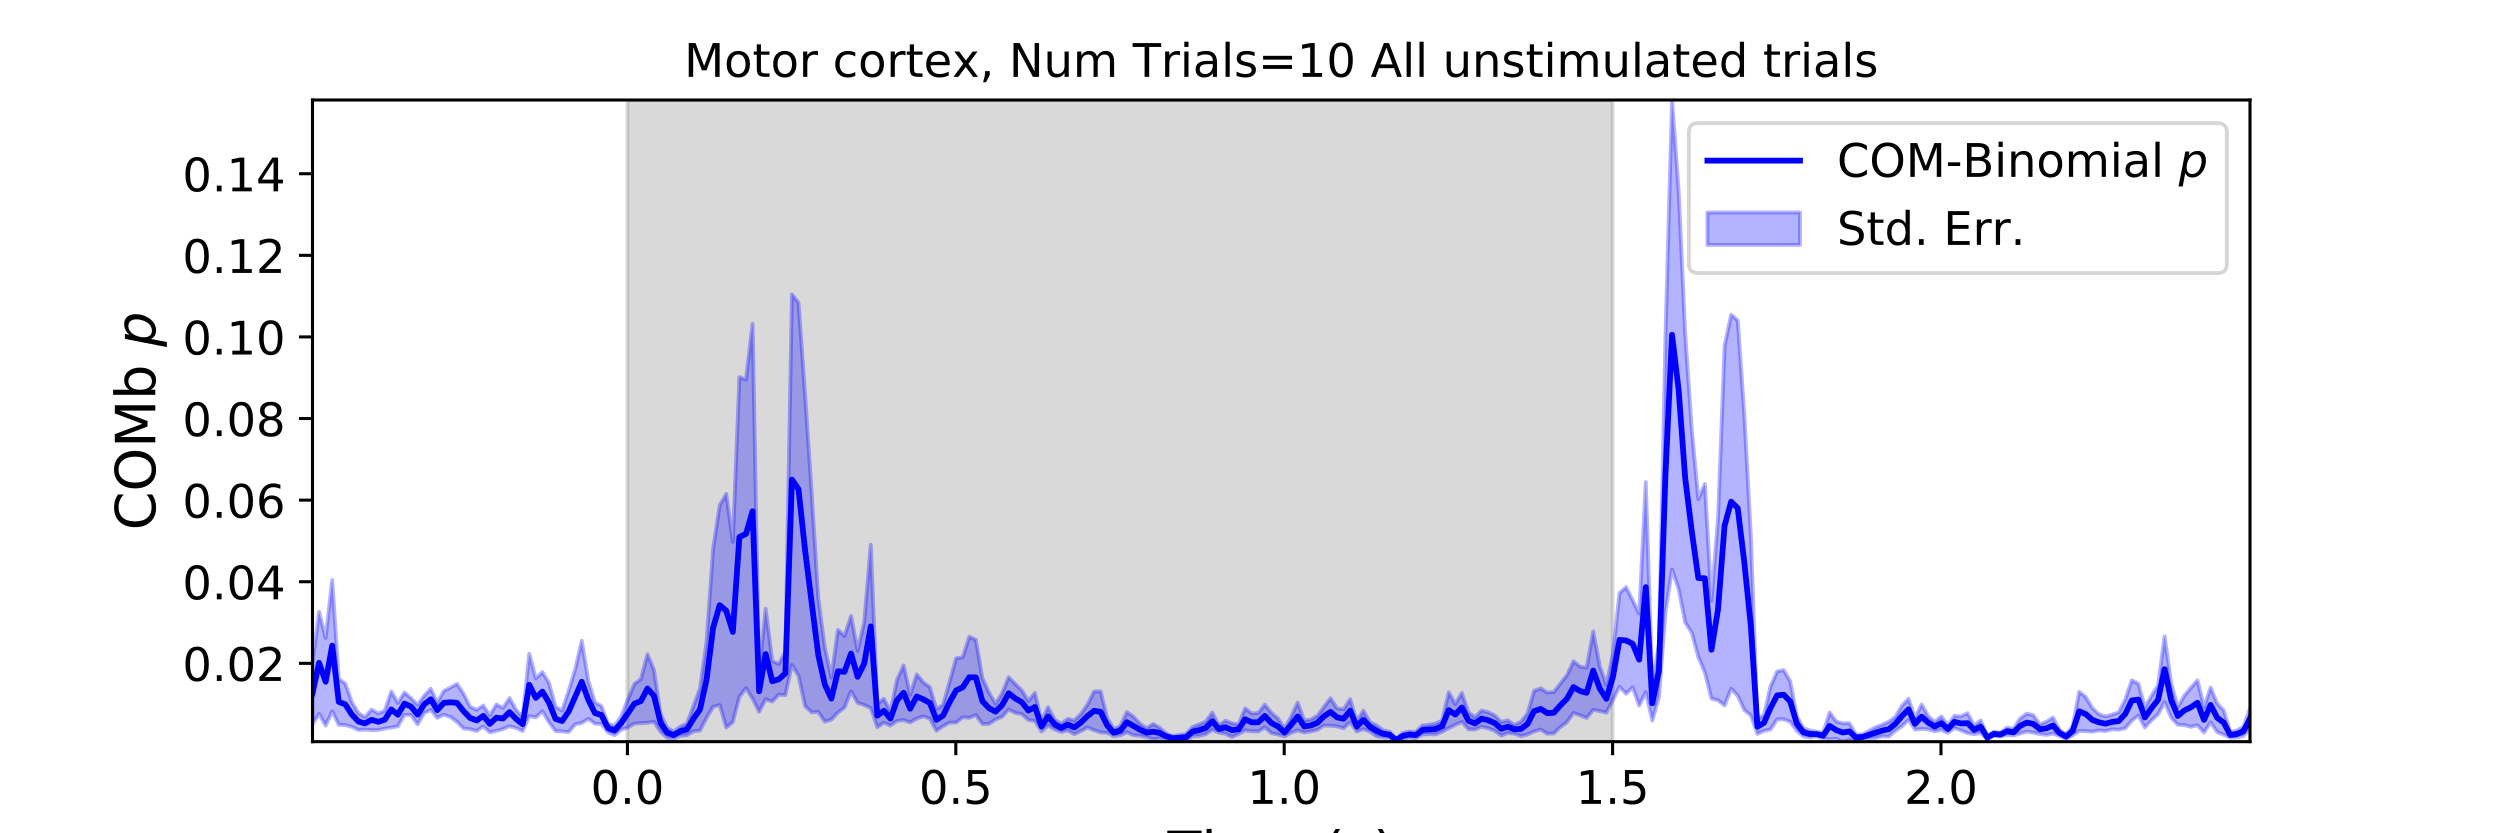 <?xml version="1.0" encoding="utf-8" standalone="no"?>
<!DOCTYPE svg PUBLIC "-//W3C//DTD SVG 1.1//EN"
  "http://www.w3.org/Graphics/SVG/1.1/DTD/svg11.dtd">
<!-- Created with matplotlib (https://matplotlib.org/) -->
<svg height="216pt" version="1.1" viewBox="0 0 648 216" width="648pt" xmlns="http://www.w3.org/2000/svg" xmlns:xlink="http://www.w3.org/1999/xlink">
 <defs>
  <style type="text/css">
*{stroke-linecap:butt;stroke-linejoin:round;}
  </style>
 </defs>
 <g id="figure_1">
  <g id="patch_1">
   <path d="M 0 216 
L 648 216 
L 648 0 
L 0 0 
z
" style="fill:#ffffff;"/>
  </g>
  <g id="axes_1">
   <g id="patch_2">
    <path d="M 81 192.24 
L 583.2 192.24 
L 583.2 25.92 
L 81 25.92 
z
" style="fill:#ffffff;"/>
   </g>
   <g id="PolyCollection_1">
    <defs>
     <path d="M 162.629 -23.76 
L 162.629 -190.08 
L 417.985 -190.08 
L 417.985 -23.76 
L 417.985 -23.76 
L 162.629 -23.76 
z
" id="m5eeea41671" style="stroke:#808080;stroke-opacity:0.3;"/>
    </defs>
    <g clip-path="url(#p3c44955748)">
     <use style="fill:#808080;fill-opacity:0.3;stroke:#808080;stroke-opacity:0.3;" x="0" xlink:href="#m5eeea41671" y="216"/>
    </g>
   </g>
   <g id="PolyCollection_2">
    <defs>
     <path d="M 81 -44.313 
L 81 -28.237 
L 82.702 -30.974 
L 84.405 -27.936 
L 86.107 -31.621 
L 87.809 -28.134 
L 89.512 -28.054 
L 91.214 -27.587 
L 92.917 -26.787 
L 94.619 -26.896 
L 96.321 -26.75 
L 98.024 -26.797 
L 99.726 -27.144 
L 101.428 -27.434 
L 103.131 -27.717 
L 104.833 -30.719 
L 106.536 -30.685 
L 108.238 -28.256 
L 109.94 -31.17 
L 111.643 -31.986 
L 113.345 -29.943 
L 115.047 -30.753 
L 116.75 -30.145 
L 118.452 -28.908 
L 120.155 -27.172 
L 121.857 -27.013 
L 123.559 -26.502 
L 125.262 -27.755 
L 126.964 -26.162 
L 128.666 -26.577 
L 130.369 -27.025 
L 132.071 -27.766 
L 133.774 -27.302 
L 135.476 -26.518 
L 137.178 -30.387 
L 138.881 -30.036 
L 140.583 -31.639 
L 142.285 -28.816 
L 143.988 -26.513 
L 145.69 -26.415 
L 147.393 -26.251 
L 149.095 -28.24 
L 150.797 -28.629 
L 152.5 -29.678 
L 154.202 -28.418 
L 155.904 -28.338 
L 157.607 -26.134 
L 159.309 -25.43 
L 161.012 -26.855 
L 162.714 -27.416 
L 164.416 -28.438 
L 166.119 -28.577 
L 167.821 -28.658 
L 169.523 -28.93 
L 171.226 -26.359 
L 172.928 -24.772 
L 174.631 -24.595 
L 176.333 -25.305 
L 178.035 -25.414 
L 179.738 -26.422 
L 181.44 -26.654 
L 183.142 -29.916 
L 184.845 -32.811 
L 186.547 -33.255 
L 188.249 -27.425 
L 189.952 -28.862 
L 191.654 -35.365 
L 193.357 -37.616 
L 195.059 -34.899 
L 196.761 -31.52 
L 198.464 -34.746 
L 200.166 -34.148 
L 201.868 -35.974 
L 203.571 -35.839 
L 205.273 -43.647 
L 206.976 -40.834 
L 208.678 -32.983 
L 210.38 -31.363 
L 212.083 -31.465 
L 213.785 -28.955 
L 215.487 -29.475 
L 217.19 -31.294 
L 218.892 -32.605 
L 220.595 -36.82 
L 222.297 -33.809 
L 223.999 -33.269 
L 225.702 -32.455 
L 227.404 -27.499 
L 229.106 -28.67 
L 230.809 -27.927 
L 232.511 -29.16 
L 234.214 -29.351 
L 235.916 -28.751 
L 237.618 -29.734 
L 239.321 -30.326 
L 241.023 -29.715 
L 242.725 -26.591 
L 244.428 -27.766 
L 246.13 -28.708 
L 247.833 -28.696 
L 249.535 -30.082 
L 251.237 -29.953 
L 252.94 -30.665 
L 254.642 -28.327 
L 256.344 -28.369 
L 258.047 -29.509 
L 259.749 -30.191 
L 261.452 -32.11 
L 263.154 -31.237 
L 264.856 -30.897 
L 266.559 -29.387 
L 268.261 -29.117 
L 269.963 -26.377 
L 271.666 -27.91 
L 273.368 -26.94 
L 275.071 -26.262 
L 276.773 -26.676 
L 278.475 -25.687 
L 280.178 -26.53 
L 281.88 -27.442 
L 283.582 -26.742 
L 285.285 -26.171 
L 286.987 -26.065 
L 288.689 -25.137 
L 290.392 -25.395 
L 292.094 -26.184 
L 293.797 -25.438 
L 295.499 -25.285 
L 297.201 -24.962 
L 298.904 -24.37 
L 300.606 -24.656 
L 302.308 -24.422 
L 304.011 -24.099 
L 305.713 -24.149 
L 307.416 -24.093 
L 309.118 -25.181 
L 310.82 -25.245 
L 312.523 -25.696 
L 314.225 -26.848 
L 315.927 -26.103 
L 317.63 -25.816 
L 319.332 -24.962 
L 321.035 -25.76 
L 322.737 -26.711 
L 324.439 -26.445 
L 326.142 -26.398 
L 327.844 -27.487 
L 329.546 -25.963 
L 331.249 -25.609 
L 332.951 -25.12 
L 334.654 -26.063 
L 336.356 -26.69 
L 338.058 -26.144 
L 339.761 -26.44 
L 341.463 -26.829 
L 343.165 -27.944 
L 344.868 -27.901 
L 346.57 -27.717 
L 348.273 -27.246 
L 349.975 -28.794 
L 351.677 -26.377 
L 353.38 -27.031 
L 355.082 -26.378 
L 356.784 -25.162 
L 358.487 -24.878 
L 360.189 -24.769 
L 361.892 -23.833 
L 363.594 -24.462 
L 365.296 -24.874 
L 366.999 -24.668 
L 368.701 -25.605 
L 370.403 -25.716 
L 372.106 -25.639 
L 373.808 -26.338 
L 375.511 -27.29 
L 377.213 -28.106 
L 378.915 -28.879 
L 380.618 -26.995 
L 382.32 -26.912 
L 384.022 -27.644 
L 385.725 -27.226 
L 387.427 -26.592 
L 389.129 -25.341 
L 390.832 -25.997 
L 392.534 -25.824 
L 394.237 -25.207 
L 395.939 -25.62 
L 397.641 -26.409 
L 399.344 -26.917 
L 401.046 -25.813 
L 402.748 -25.89 
L 404.451 -27.549 
L 406.153 -28.807 
L 407.856 -31.22 
L 409.558 -30.594 
L 411.26 -29.897 
L 412.963 -32.009 
L 414.665 -31.68 
L 416.367 -31.288 
L 418.07 -34.524 
L 419.772 -38.008 
L 421.475 -36.174 
L 423.177 -37.851 
L 424.879 -33.094 
L 426.582 -36.582 
L 428.284 -29.226 
L 429.986 -35.253 
L 431.689 -57.35 
L 433.391 -68.376 
L 435.094 -63.327 
L 436.796 -54.684 
L 438.498 -51.981 
L 440.201 -45.716 
L 441.903 -41.658 
L 443.605 -34.907 
L 445.308 -34.481 
L 447.01 -33.14 
L 448.713 -37.484 
L 450.415 -35.671 
L 452.117 -31.991 
L 453.82 -30.548 
L 455.522 -25.77 
L 457.224 -26.563 
L 458.927 -26.921 
L 460.629 -29.549 
L 462.332 -29.555 
L 464.034 -28.916 
L 465.736 -26.559 
L 467.439 -25.108 
L 469.141 -24.809 
L 470.843 -25.066 
L 472.546 -24.564 
L 474.248 -24.363 
L 475.951 -24.523 
L 477.653 -23.76 
L 479.355 -24.284 
L 481.058 -24.058 
L 482.76 -24.345 
L 484.462 -24.544 
L 486.165 -24.704 
L 487.867 -25.128 
L 489.569 -25.088 
L 491.272 -26.541 
L 492.974 -27.753 
L 494.677 -29.386 
L 496.379 -26.887 
L 498.081 -27.064 
L 499.784 -26.964 
L 501.486 -26.446 
L 503.188 -26.796 
L 504.891 -26.037 
L 506.593 -27.304 
L 508.296 -26.682 
L 509.998 -25.962 
L 511.7 -25.722 
L 513.403 -25.989 
L 515.105 -24.439 
L 516.807 -25.229 
L 518.51 -25.144 
L 520.212 -25.479 
L 521.915 -25.342 
L 523.617 -25.871 
L 525.319 -26.368 
L 527.022 -26.108 
L 528.724 -25.745 
L 530.426 -25.507 
L 532.129 -25.857 
L 533.831 -25.22 
L 535.534 -24.496 
L 537.236 -25.375 
L 538.938 -26.54 
L 540.641 -26.472 
L 542.343 -26.346 
L 544.045 -26.696 
L 545.748 -26.519 
L 547.45 -26.976 
L 549.153 -26.859 
L 550.855 -27.224 
L 552.557 -29.195 
L 554.26 -30.546 
L 555.962 -27.424 
L 557.664 -29.318 
L 559.367 -30.832 
L 561.069 -34.03 
L 562.772 -30.017 
L 564.474 -28.135 
L 566.176 -28.05 
L 567.879 -27.6 
L 569.581 -28.011 
L 571.283 -26.13 
L 572.986 -28.772 
L 574.688 -26.248 
L 576.391 -25.562 
L 578.093 -24.757 
L 579.795 -24.832 
L 581.498 -25.271 
L 583.2 -27.085 
L 583.2 -32.34 
L 583.2 -32.34 
L 581.498 -27.631 
L 579.795 -26.669 
L 578.093 -26.23 
L 576.391 -31.864 
L 574.688 -33.669 
L 572.986 -37.795 
L 571.283 -32.664 
L 569.581 -39.673 
L 567.879 -37.751 
L 566.176 -35.674 
L 564.474 -32.72 
L 562.772 -38.935 
L 561.069 -51.059 
L 559.367 -38.387 
L 557.664 -35.634 
L 555.962 -32.644 
L 554.26 -38.796 
L 552.557 -39.684 
L 550.855 -34.634 
L 549.153 -31.338 
L 547.45 -30.775 
L 545.748 -30.305 
L 544.045 -30.855 
L 542.343 -32.46 
L 540.641 -35.336 
L 538.938 -36.695 
L 537.236 -27.732 
L 535.534 -25.663 
L 533.831 -26.791 
L 532.129 -30.036 
L 530.426 -28.921 
L 528.724 -28.242 
L 527.022 -30.625 
L 525.319 -31.035 
L 523.617 -29.792 
L 521.915 -27.06 
L 520.212 -27.432 
L 518.51 -26.052 
L 516.807 -26.34 
L 515.105 -25.199 
L 513.403 -29.265 
L 511.7 -27.938 
L 509.998 -31.149 
L 508.296 -30.305 
L 506.593 -30.471 
L 504.891 -28.084 
L 503.188 -30.309 
L 501.486 -28.908 
L 499.784 -30.432 
L 498.081 -33.413 
L 496.379 -29.855 
L 494.677 -34.878 
L 492.974 -33.038 
L 491.272 -30.218 
L 489.569 -28.917 
L 487.867 -28.116 
L 486.165 -27.504 
L 484.462 -26.574 
L 482.76 -25.613 
L 481.058 -25.638 
L 479.355 -28.544 
L 477.653 -28.498 
L 475.951 -28.985 
L 474.248 -31.318 
L 472.546 -26.033 
L 470.843 -26.379 
L 469.141 -26.669 
L 467.439 -27.245 
L 465.736 -30.335 
L 464.034 -39.416 
L 462.332 -42.315 
L 460.629 -41.943 
L 458.927 -38.104 
L 457.224 -30.75 
L 455.522 -29.495 
L 453.82 -77.03 
L 452.117 -108.663 
L 450.415 -132.935 
L 448.713 -134.441 
L 447.01 -126.326 
L 445.308 -81.569 
L 443.605 -60.256 
L 441.903 -90.547 
L 440.201 -86.637 
L 438.498 -104.778 
L 436.796 -129.477 
L 435.094 -166.729 
L 433.391 -190.08 
L 431.689 -128.756 
L 429.986 -48.937 
L 428.284 -38.179 
L 426.582 -91.05 
L 424.879 -56.957 
L 423.177 -60.414 
L 421.475 -63.816 
L 419.772 -62.265 
L 418.07 -46.547 
L 416.367 -38.431 
L 414.665 -43.341 
L 412.963 -52.347 
L 411.26 -42.959 
L 409.558 -43.174 
L 407.856 -44.6 
L 406.153 -40.987 
L 404.451 -38.814 
L 402.748 -36.621 
L 401.046 -36.498 
L 399.344 -37.572 
L 397.641 -36.942 
L 395.939 -31.082 
L 394.237 -28.933 
L 392.534 -28.095 
L 390.832 -29.284 
L 389.129 -28.884 
L 387.427 -30.583 
L 385.725 -31.4 
L 384.022 -31.812 
L 382.32 -30.089 
L 380.618 -31.384 
L 378.915 -36.345 
L 377.213 -33.506 
L 375.511 -36.547 
L 373.808 -29.243 
L 372.106 -28.463 
L 370.403 -28.154 
L 368.701 -27.973 
L 366.999 -26.286 
L 365.296 -26.387 
L 363.594 -26.037 
L 361.892 -24.527 
L 360.189 -26.342 
L 358.487 -26.744 
L 356.784 -27.961 
L 355.082 -28.85 
L 353.38 -31.781 
L 351.677 -29.031 
L 349.975 -34.795 
L 348.273 -32.166 
L 346.57 -32.4 
L 344.868 -35.027 
L 343.165 -32.722 
L 341.463 -30.477 
L 339.761 -29.479 
L 338.058 -29.299 
L 336.356 -33.901 
L 334.654 -30.183 
L 332.951 -27.218 
L 331.249 -29.793 
L 329.546 -31.247 
L 327.844 -33.357 
L 326.142 -31.197 
L 324.439 -31.087 
L 322.737 -32.39 
L 321.035 -28.201 
L 319.332 -28.528 
L 317.63 -29.178 
L 315.927 -27.997 
L 314.225 -31.284 
L 312.523 -28.948 
L 310.82 -28.246 
L 309.118 -27.602 
L 307.416 -25.728 
L 305.713 -25.495 
L 304.011 -25.199 
L 302.308 -25.827 
L 300.606 -27.362 
L 298.904 -28.327 
L 297.201 -27.25 
L 295.499 -28.412 
L 293.797 -30.232 
L 292.094 -31.436 
L 290.392 -27.856 
L 288.689 -27.051 
L 286.987 -29.911 
L 285.285 -36.792 
L 283.582 -36.765 
L 281.88 -33.382 
L 280.178 -30.943 
L 278.475 -29.259 
L 276.773 -29.689 
L 275.071 -28.391 
L 273.368 -29.515 
L 271.666 -32.694 
L 269.963 -29.113 
L 268.261 -36.387 
L 266.559 -34.281 
L 264.856 -37.071 
L 263.154 -38.706 
L 261.452 -40.478 
L 259.749 -36.326 
L 258.047 -33.584 
L 256.344 -36.523 
L 254.642 -40.188 
L 252.94 -50.172 
L 251.237 -50.955 
L 249.535 -45.627 
L 247.833 -45.395 
L 246.13 -39.242 
L 244.428 -33.259 
L 242.725 -32.239 
L 241.023 -37.869 
L 239.321 -39.145 
L 237.618 -41.195 
L 235.916 -35.863 
L 234.214 -43.54 
L 232.511 -39.806 
L 230.809 -31.55 
L 229.106 -34.854 
L 227.404 -33.521 
L 225.702 -74.819 
L 223.999 -54.724 
L 222.297 -47.328 
L 220.595 -56.361 
L 218.892 -51.137 
L 217.19 -52.721 
L 215.487 -40.367 
L 213.785 -48.235 
L 212.083 -61.154 
L 210.38 -88.115 
L 208.678 -113.677 
L 206.976 -137.524 
L 205.273 -139.719 
L 203.571 -47.119 
L 201.868 -43.919 
L 200.166 -44.682 
L 198.464 -58.209 
L 196.761 -42.118 
L 195.059 -132.077 
L 193.357 -117.596 
L 191.654 -118.258 
L 189.952 -75.551 
L 188.249 -87.957 
L 186.547 -85.03 
L 184.845 -73.792 
L 183.142 -49.738 
L 181.44 -37.584 
L 179.738 -32.952 
L 178.035 -28.435 
L 176.333 -27.644 
L 174.631 -26.382 
L 172.928 -27.389 
L 171.226 -30.899 
L 169.523 -42.328 
L 167.821 -46.4 
L 166.119 -39.991 
L 164.416 -38.721 
L 162.714 -34.66 
L 161.012 -30.284 
L 159.309 -27.911 
L 157.607 -28.365 
L 155.904 -32.98 
L 154.202 -33.951 
L 152.5 -39.529 
L 150.797 -49.92 
L 149.095 -42.569 
L 147.393 -36.918 
L 145.69 -31.798 
L 143.988 -32.85 
L 142.285 -39.009 
L 140.583 -41.812 
L 138.881 -40.182 
L 137.178 -46.588 
L 135.476 -30.044 
L 133.774 -32.001 
L 132.071 -35.064 
L 130.369 -32.504 
L 128.666 -33.4 
L 126.964 -30.581 
L 125.262 -33.124 
L 123.559 -32.013 
L 121.857 -32.784 
L 120.155 -36.178 
L 118.452 -38.741 
L 116.75 -37.785 
L 115.047 -36.905 
L 113.345 -33.935 
L 111.643 -37.495 
L 109.94 -35.652 
L 108.238 -33.298 
L 106.536 -35.022 
L 104.833 -36.512 
L 103.131 -33.782 
L 101.428 -36.781 
L 99.726 -31.776 
L 98.024 -31.037 
L 96.321 -32.094 
L 94.619 -30.104 
L 92.917 -31.158 
L 91.214 -33.962 
L 89.512 -38.807 
L 87.809 -40.027 
L 86.107 -65.65 
L 84.405 -50.668 
L 82.702 -57.416 
L 81 -44.313 
z
" id="m10b6779599" style="stroke:#0000ff;stroke-opacity:0.3;"/>
    </defs>
    <g clip-path="url(#p3c44955748)">
     <use style="fill:#0000ff;fill-opacity:0.3;stroke:#0000ff;stroke-opacity:0.3;" x="0" xlink:href="#m10b6779599" y="216"/>
    </g>
   </g>
   <g id="matplotlib.axis_1">
    <g id="xtick_1">
     <g id="line2d_1">
      <defs>
       <path d="M 0 0 
L 0 3.5 
" id="me075c3c846" style="stroke:#000000;stroke-width:0.8;"/>
      </defs>
      <g>
       <use style="stroke:#000000;stroke-width:0.8;" x="162.629" xlink:href="#me075c3c846" y="192.24"/>
      </g>
     </g>
     <g id="text_1">
      <!-- 0.0 -->
      <defs>
       <path d="M 31.781 66.406 
Q 24.172 66.406 20.328 58.906 
Q 16.5 51.422 16.5 36.375 
Q 16.5 21.391 20.328 13.891 
Q 24.172 6.391 31.781 6.391 
Q 39.453 6.391 43.281 13.891 
Q 47.125 21.391 47.125 36.375 
Q 47.125 51.422 43.281 58.906 
Q 39.453 66.406 31.781 66.406 
z
M 31.781 74.219 
Q 44.047 74.219 50.516 64.516 
Q 56.984 54.828 56.984 36.375 
Q 56.984 17.969 50.516 8.266 
Q 44.047 -1.422 31.781 -1.422 
Q 19.531 -1.422 13.062 8.266 
Q 6.594 17.969 6.594 36.375 
Q 6.594 54.828 13.062 64.516 
Q 19.531 74.219 31.781 74.219 
z
" id="DejaVuSans-48"/>
       <path d="M 10.688 12.406 
L 21 12.406 
L 21 0 
L 10.688 0 
z
" id="DejaVuSans-46"/>
      </defs>
      <g transform="translate(153.087 208.358)scale(0.12 -0.12)">
       <use xlink:href="#DejaVuSans-48"/>
       <use x="63.623" xlink:href="#DejaVuSans-46"/>
       <use x="95.41" xlink:href="#DejaVuSans-48"/>
      </g>
     </g>
    </g>
    <g id="xtick_2">
     <g id="line2d_2">
      <g>
       <use style="stroke:#000000;stroke-width:0.8;" x="247.747" xlink:href="#me075c3c846" y="192.24"/>
      </g>
     </g>
     <g id="text_2">
      <!-- 0.5 -->
      <defs>
       <path d="M 10.797 72.906 
L 49.516 72.906 
L 49.516 64.594 
L 19.828 64.594 
L 19.828 46.734 
Q 21.969 47.469 24.109 47.828 
Q 26.266 48.188 28.422 48.188 
Q 40.625 48.188 47.75 41.5 
Q 54.891 34.812 54.891 23.391 
Q 54.891 11.625 47.562 5.094 
Q 40.234 -1.422 26.906 -1.422 
Q 22.312 -1.422 17.547 -0.641 
Q 12.797 0.141 7.719 1.703 
L 7.719 11.625 
Q 12.109 9.234 16.797 8.062 
Q 21.484 6.891 26.703 6.891 
Q 35.156 6.891 40.078 11.328 
Q 45.016 15.766 45.016 23.391 
Q 45.016 31 40.078 35.438 
Q 35.156 39.891 26.703 39.891 
Q 22.75 39.891 18.812 39.016 
Q 14.891 38.141 10.797 36.281 
z
" id="DejaVuSans-53"/>
      </defs>
      <g transform="translate(238.206 208.358)scale(0.12 -0.12)">
       <use xlink:href="#DejaVuSans-48"/>
       <use x="63.623" xlink:href="#DejaVuSans-46"/>
       <use x="95.41" xlink:href="#DejaVuSans-53"/>
      </g>
     </g>
    </g>
    <g id="xtick_3">
     <g id="line2d_3">
      <g>
       <use style="stroke:#000000;stroke-width:0.8;" x="332.866" xlink:href="#me075c3c846" y="192.24"/>
      </g>
     </g>
     <g id="text_3">
      <!-- 1.0 -->
      <defs>
       <path d="M 12.406 8.297 
L 28.516 8.297 
L 28.516 63.922 
L 10.984 60.406 
L 10.984 69.391 
L 28.422 72.906 
L 38.281 72.906 
L 38.281 8.297 
L 54.391 8.297 
L 54.391 0 
L 12.406 0 
z
" id="DejaVuSans-49"/>
      </defs>
      <g transform="translate(323.324 208.358)scale(0.12 -0.12)">
       <use xlink:href="#DejaVuSans-49"/>
       <use x="63.623" xlink:href="#DejaVuSans-46"/>
       <use x="95.41" xlink:href="#DejaVuSans-48"/>
      </g>
     </g>
    </g>
    <g id="xtick_4">
     <g id="line2d_4">
      <g>
       <use style="stroke:#000000;stroke-width:0.8;" x="417.985" xlink:href="#me075c3c846" y="192.24"/>
      </g>
     </g>
     <g id="text_4">
      <!-- 1.5 -->
      <g transform="translate(408.443 208.358)scale(0.12 -0.12)">
       <use xlink:href="#DejaVuSans-49"/>
       <use x="63.623" xlink:href="#DejaVuSans-46"/>
       <use x="95.41" xlink:href="#DejaVuSans-53"/>
      </g>
     </g>
    </g>
    <g id="xtick_5">
     <g id="line2d_5">
      <g>
       <use style="stroke:#000000;stroke-width:0.8;" x="503.103" xlink:href="#me075c3c846" y="192.24"/>
      </g>
     </g>
     <g id="text_5">
      <!-- 2.0 -->
      <defs>
       <path d="M 19.188 8.297 
L 53.609 8.297 
L 53.609 0 
L 7.328 0 
L 7.328 8.297 
Q 12.938 14.109 22.625 23.891 
Q 32.328 33.688 34.812 36.531 
Q 39.547 41.844 41.422 45.531 
Q 43.312 49.219 43.312 52.781 
Q 43.312 58.594 39.234 62.25 
Q 35.156 65.922 28.609 65.922 
Q 23.969 65.922 18.812 64.312 
Q 13.672 62.703 7.812 59.422 
L 7.812 69.391 
Q 13.766 71.781 18.938 73 
Q 24.125 74.219 28.422 74.219 
Q 39.75 74.219 46.484 68.547 
Q 53.219 62.891 53.219 53.422 
Q 53.219 48.922 51.531 44.891 
Q 49.859 40.875 45.406 35.406 
Q 44.188 33.984 37.641 27.219 
Q 31.109 20.453 19.188 8.297 
z
" id="DejaVuSans-50"/>
      </defs>
      <g transform="translate(493.561 208.358)scale(0.12 -0.12)">
       <use xlink:href="#DejaVuSans-50"/>
       <use x="63.623" xlink:href="#DejaVuSans-46"/>
       <use x="95.41" xlink:href="#DejaVuSans-48"/>
      </g>
     </g>
    </g>
    <g id="text_6">
     <!-- Time (s) -->
     <defs>
      <path d="M -0.297 72.906 
L 61.375 72.906 
L 61.375 64.594 
L 35.5 64.594 
L 35.5 0 
L 25.594 0 
L 25.594 64.594 
L -0.297 64.594 
z
" id="DejaVuSans-84"/>
      <path d="M 9.422 54.688 
L 18.406 54.688 
L 18.406 0 
L 9.422 0 
z
M 9.422 75.984 
L 18.406 75.984 
L 18.406 64.594 
L 9.422 64.594 
z
" id="DejaVuSans-105"/>
      <path d="M 52 44.188 
Q 55.375 50.25 60.062 53.125 
Q 64.75 56 71.094 56 
Q 79.641 56 84.281 50.016 
Q 88.922 44.047 88.922 33.016 
L 88.922 0 
L 79.891 0 
L 79.891 32.719 
Q 79.891 40.578 77.094 44.375 
Q 74.312 48.188 68.609 48.188 
Q 61.625 48.188 57.562 43.547 
Q 53.516 38.922 53.516 30.906 
L 53.516 0 
L 44.484 0 
L 44.484 32.719 
Q 44.484 40.625 41.703 44.406 
Q 38.922 48.188 33.109 48.188 
Q 26.219 48.188 22.156 43.531 
Q 18.109 38.875 18.109 30.906 
L 18.109 0 
L 9.078 0 
L 9.078 54.688 
L 18.109 54.688 
L 18.109 46.188 
Q 21.188 51.219 25.484 53.609 
Q 29.781 56 35.688 56 
Q 41.656 56 45.828 52.969 
Q 50 49.953 52 44.188 
z
" id="DejaVuSans-109"/>
      <path d="M 56.203 29.594 
L 56.203 25.203 
L 14.891 25.203 
Q 15.484 15.922 20.484 11.062 
Q 25.484 6.203 34.422 6.203 
Q 39.594 6.203 44.453 7.469 
Q 49.312 8.734 54.109 11.281 
L 54.109 2.781 
Q 49.266 0.734 44.188 -0.344 
Q 39.109 -1.422 33.891 -1.422 
Q 20.797 -1.422 13.156 6.188 
Q 5.516 13.812 5.516 26.812 
Q 5.516 40.234 12.766 48.109 
Q 20.016 56 32.328 56 
Q 43.359 56 49.781 48.891 
Q 56.203 41.797 56.203 29.594 
z
M 47.219 32.234 
Q 47.125 39.594 43.094 43.984 
Q 39.062 48.391 32.422 48.391 
Q 24.906 48.391 20.391 44.141 
Q 15.875 39.891 15.188 32.172 
z
" id="DejaVuSans-101"/>
      <path id="DejaVuSans-32"/>
      <path d="M 31 75.875 
Q 24.469 64.656 21.281 53.656 
Q 18.109 42.672 18.109 31.391 
Q 18.109 20.125 21.312 9.062 
Q 24.516 -2 31 -13.188 
L 23.188 -13.188 
Q 15.875 -1.703 12.234 9.375 
Q 8.594 20.453 8.594 31.391 
Q 8.594 42.281 12.203 53.312 
Q 15.828 64.359 23.188 75.875 
z
" id="DejaVuSans-40"/>
      <path d="M 44.281 53.078 
L 44.281 44.578 
Q 40.484 46.531 36.375 47.5 
Q 32.281 48.484 27.875 48.484 
Q 21.188 48.484 17.844 46.438 
Q 14.5 44.391 14.5 40.281 
Q 14.5 37.156 16.891 35.375 
Q 19.281 33.594 26.516 31.984 
L 29.594 31.297 
Q 39.156 29.25 43.188 25.516 
Q 47.219 21.781 47.219 15.094 
Q 47.219 7.469 41.188 3.016 
Q 35.156 -1.422 24.609 -1.422 
Q 20.219 -1.422 15.453 -0.562 
Q 10.688 0.297 5.422 2 
L 5.422 11.281 
Q 10.406 8.688 15.234 7.391 
Q 20.062 6.109 24.812 6.109 
Q 31.156 6.109 34.562 8.281 
Q 37.984 10.453 37.984 14.406 
Q 37.984 18.062 35.516 20.016 
Q 33.062 21.969 24.703 23.781 
L 21.578 24.516 
Q 13.234 26.266 9.516 29.906 
Q 5.812 33.547 5.812 39.891 
Q 5.812 47.609 11.281 51.797 
Q 16.75 56 26.812 56 
Q 31.781 56 36.172 55.266 
Q 40.578 54.547 44.281 53.078 
z
" id="DejaVuSans-115"/>
      <path d="M 8.016 75.875 
L 15.828 75.875 
Q 23.141 64.359 26.781 53.312 
Q 30.422 42.281 30.422 31.391 
Q 30.422 20.453 26.781 9.375 
Q 23.141 -1.703 15.828 -13.188 
L 8.016 -13.188 
Q 14.5 -2 17.703 9.062 
Q 20.906 20.125 20.906 31.391 
Q 20.906 42.672 17.703 53.656 
Q 14.5 64.656 8.016 75.875 
z
" id="DejaVuSans-41"/>
     </defs>
     <g transform="translate(302.605 225.796)scale(0.144 -0.144)">
      <use xlink:href="#DejaVuSans-84"/>
      <use x="61.037" xlink:href="#DejaVuSans-105"/>
      <use x="88.82" xlink:href="#DejaVuSans-109"/>
      <use x="186.232" xlink:href="#DejaVuSans-101"/>
      <use x="247.756" xlink:href="#DejaVuSans-32"/>
      <use x="279.543" xlink:href="#DejaVuSans-40"/>
      <use x="318.557" xlink:href="#DejaVuSans-115"/>
      <use x="370.656" xlink:href="#DejaVuSans-41"/>
     </g>
    </g>
   </g>
   <g id="matplotlib.axis_2">
    <g id="ytick_1">
     <g id="line2d_6">
      <defs>
       <path d="M 0 0 
L -3.5 0 
" id="m221b62027c" style="stroke:#000000;stroke-width:0.8;"/>
      </defs>
      <g>
       <use style="stroke:#000000;stroke-width:0.8;" x="81" xlink:href="#m221b62027c" y="171.936"/>
      </g>
     </g>
     <g id="text_7">
      <!-- 0.02 -->
      <g transform="translate(47.281 176.496)scale(0.12 -0.12)">
       <use xlink:href="#DejaVuSans-48"/>
       <use x="63.623" xlink:href="#DejaVuSans-46"/>
       <use x="95.41" xlink:href="#DejaVuSans-48"/>
       <use x="159.033" xlink:href="#DejaVuSans-50"/>
      </g>
     </g>
    </g>
    <g id="ytick_2">
     <g id="line2d_7">
      <g>
       <use style="stroke:#000000;stroke-width:0.8;" x="81" xlink:href="#m221b62027c" y="150.787"/>
      </g>
     </g>
     <g id="text_8">
      <!-- 0.04 -->
      <defs>
       <path d="M 37.797 64.312 
L 12.891 25.391 
L 37.797 25.391 
z
M 35.203 72.906 
L 47.609 72.906 
L 47.609 25.391 
L 58.016 25.391 
L 58.016 17.188 
L 47.609 17.188 
L 47.609 0 
L 37.797 0 
L 37.797 17.188 
L 4.891 17.188 
L 4.891 26.703 
z
" id="DejaVuSans-52"/>
      </defs>
      <g transform="translate(47.281 155.346)scale(0.12 -0.12)">
       <use xlink:href="#DejaVuSans-48"/>
       <use x="63.623" xlink:href="#DejaVuSans-46"/>
       <use x="95.41" xlink:href="#DejaVuSans-48"/>
       <use x="159.033" xlink:href="#DejaVuSans-52"/>
      </g>
     </g>
    </g>
    <g id="ytick_3">
     <g id="line2d_8">
      <g>
       <use style="stroke:#000000;stroke-width:0.8;" x="81" xlink:href="#m221b62027c" y="129.637"/>
      </g>
     </g>
     <g id="text_9">
      <!-- 0.06 -->
      <defs>
       <path d="M 33.016 40.375 
Q 26.375 40.375 22.484 35.828 
Q 18.609 31.297 18.609 23.391 
Q 18.609 15.531 22.484 10.953 
Q 26.375 6.391 33.016 6.391 
Q 39.656 6.391 43.531 10.953 
Q 47.406 15.531 47.406 23.391 
Q 47.406 31.297 43.531 35.828 
Q 39.656 40.375 33.016 40.375 
z
M 52.594 71.297 
L 52.594 62.312 
Q 48.875 64.062 45.094 64.984 
Q 41.312 65.922 37.594 65.922 
Q 27.828 65.922 22.672 59.328 
Q 17.531 52.734 16.797 39.406 
Q 19.672 43.656 24.016 45.922 
Q 28.375 48.188 33.594 48.188 
Q 44.578 48.188 50.953 41.516 
Q 57.328 34.859 57.328 23.391 
Q 57.328 12.156 50.688 5.359 
Q 44.047 -1.422 33.016 -1.422 
Q 20.359 -1.422 13.672 8.266 
Q 6.984 17.969 6.984 36.375 
Q 6.984 53.656 15.188 63.938 
Q 23.391 74.219 37.203 74.219 
Q 40.922 74.219 44.703 73.484 
Q 48.484 72.75 52.594 71.297 
z
" id="DejaVuSans-54"/>
      </defs>
      <g transform="translate(47.281 134.196)scale(0.12 -0.12)">
       <use xlink:href="#DejaVuSans-48"/>
       <use x="63.623" xlink:href="#DejaVuSans-46"/>
       <use x="95.41" xlink:href="#DejaVuSans-48"/>
       <use x="159.033" xlink:href="#DejaVuSans-54"/>
      </g>
     </g>
    </g>
    <g id="ytick_4">
     <g id="line2d_9">
      <g>
       <use style="stroke:#000000;stroke-width:0.8;" x="81" xlink:href="#m221b62027c" y="108.487"/>
      </g>
     </g>
     <g id="text_10">
      <!-- 0.08 -->
      <defs>
       <path d="M 31.781 34.625 
Q 24.75 34.625 20.719 30.859 
Q 16.703 27.094 16.703 20.516 
Q 16.703 13.922 20.719 10.156 
Q 24.75 6.391 31.781 6.391 
Q 38.812 6.391 42.859 10.172 
Q 46.922 13.969 46.922 20.516 
Q 46.922 27.094 42.891 30.859 
Q 38.875 34.625 31.781 34.625 
z
M 21.922 38.812 
Q 15.578 40.375 12.031 44.719 
Q 8.5 49.078 8.5 55.328 
Q 8.5 64.062 14.719 69.141 
Q 20.953 74.219 31.781 74.219 
Q 42.672 74.219 48.875 69.141 
Q 55.078 64.062 55.078 55.328 
Q 55.078 49.078 51.531 44.719 
Q 48 40.375 41.703 38.812 
Q 48.828 37.156 52.797 32.312 
Q 56.781 27.484 56.781 20.516 
Q 56.781 9.906 50.312 4.234 
Q 43.844 -1.422 31.781 -1.422 
Q 19.734 -1.422 13.25 4.234 
Q 6.781 9.906 6.781 20.516 
Q 6.781 27.484 10.781 32.312 
Q 14.797 37.156 21.922 38.812 
z
M 18.312 54.391 
Q 18.312 48.734 21.844 45.562 
Q 25.391 42.391 31.781 42.391 
Q 38.141 42.391 41.719 45.562 
Q 45.312 48.734 45.312 54.391 
Q 45.312 60.062 41.719 63.234 
Q 38.141 66.406 31.781 66.406 
Q 25.391 66.406 21.844 63.234 
Q 18.312 60.062 18.312 54.391 
z
" id="DejaVuSans-56"/>
      </defs>
      <g transform="translate(47.281 113.046)scale(0.12 -0.12)">
       <use xlink:href="#DejaVuSans-48"/>
       <use x="63.623" xlink:href="#DejaVuSans-46"/>
       <use x="95.41" xlink:href="#DejaVuSans-48"/>
       <use x="159.033" xlink:href="#DejaVuSans-56"/>
      </g>
     </g>
    </g>
    <g id="ytick_5">
     <g id="line2d_10">
      <g>
       <use style="stroke:#000000;stroke-width:0.8;" x="81" xlink:href="#m221b62027c" y="87.337"/>
      </g>
     </g>
     <g id="text_11">
      <!-- 0.10 -->
      <g transform="translate(47.281 91.896)scale(0.12 -0.12)">
       <use xlink:href="#DejaVuSans-48"/>
       <use x="63.623" xlink:href="#DejaVuSans-46"/>
       <use x="95.41" xlink:href="#DejaVuSans-49"/>
       <use x="159.033" xlink:href="#DejaVuSans-48"/>
      </g>
     </g>
    </g>
    <g id="ytick_6">
     <g id="line2d_11">
      <g>
       <use style="stroke:#000000;stroke-width:0.8;" x="81" xlink:href="#m221b62027c" y="66.187"/>
      </g>
     </g>
     <g id="text_12">
      <!-- 0.12 -->
      <g transform="translate(47.281 70.746)scale(0.12 -0.12)">
       <use xlink:href="#DejaVuSans-48"/>
       <use x="63.623" xlink:href="#DejaVuSans-46"/>
       <use x="95.41" xlink:href="#DejaVuSans-49"/>
       <use x="159.033" xlink:href="#DejaVuSans-50"/>
      </g>
     </g>
    </g>
    <g id="ytick_7">
     <g id="line2d_12">
      <g>
       <use style="stroke:#000000;stroke-width:0.8;" x="81" xlink:href="#m221b62027c" y="45.037"/>
      </g>
     </g>
     <g id="text_13">
      <!-- 0.14 -->
      <g transform="translate(47.281 49.596)scale(0.12 -0.12)">
       <use xlink:href="#DejaVuSans-48"/>
       <use x="63.623" xlink:href="#DejaVuSans-46"/>
       <use x="95.41" xlink:href="#DejaVuSans-49"/>
       <use x="159.033" xlink:href="#DejaVuSans-52"/>
      </g>
     </g>
    </g>
    <g id="text_14">
     <!-- COMb $p$ -->
     <defs>
      <path d="M 64.406 67.281 
L 64.406 56.891 
Q 59.422 61.531 53.781 63.812 
Q 48.141 66.109 41.797 66.109 
Q 29.297 66.109 22.656 58.469 
Q 16.016 50.828 16.016 36.375 
Q 16.016 21.969 22.656 14.328 
Q 29.297 6.688 41.797 6.688 
Q 48.141 6.688 53.781 8.984 
Q 59.422 11.281 64.406 15.922 
L 64.406 5.609 
Q 59.234 2.094 53.438 0.328 
Q 47.656 -1.422 41.219 -1.422 
Q 24.656 -1.422 15.125 8.703 
Q 5.609 18.844 5.609 36.375 
Q 5.609 53.953 15.125 64.078 
Q 24.656 74.219 41.219 74.219 
Q 47.75 74.219 53.531 72.484 
Q 59.328 70.75 64.406 67.281 
z
" id="DejaVuSans-67"/>
      <path d="M 39.406 66.219 
Q 28.656 66.219 22.328 58.203 
Q 16.016 50.203 16.016 36.375 
Q 16.016 22.609 22.328 14.594 
Q 28.656 6.594 39.406 6.594 
Q 50.141 6.594 56.422 14.594 
Q 62.703 22.609 62.703 36.375 
Q 62.703 50.203 56.422 58.203 
Q 50.141 66.219 39.406 66.219 
z
M 39.406 74.219 
Q 54.734 74.219 63.906 63.938 
Q 73.094 53.656 73.094 36.375 
Q 73.094 19.141 63.906 8.859 
Q 54.734 -1.422 39.406 -1.422 
Q 24.031 -1.422 14.812 8.828 
Q 5.609 19.094 5.609 36.375 
Q 5.609 53.656 14.812 63.938 
Q 24.031 74.219 39.406 74.219 
z
" id="DejaVuSans-79"/>
      <path d="M 9.812 72.906 
L 24.516 72.906 
L 43.109 23.297 
L 61.812 72.906 
L 76.516 72.906 
L 76.516 0 
L 66.891 0 
L 66.891 64.016 
L 48.094 14.016 
L 38.188 14.016 
L 19.391 64.016 
L 19.391 0 
L 9.812 0 
z
" id="DejaVuSans-77"/>
      <path d="M 48.688 27.297 
Q 48.688 37.203 44.609 42.844 
Q 40.531 48.484 33.406 48.484 
Q 26.266 48.484 22.188 42.844 
Q 18.109 37.203 18.109 27.297 
Q 18.109 17.391 22.188 11.75 
Q 26.266 6.109 33.406 6.109 
Q 40.531 6.109 44.609 11.75 
Q 48.688 17.391 48.688 27.297 
z
M 18.109 46.391 
Q 20.953 51.266 25.266 53.625 
Q 29.594 56 35.594 56 
Q 45.562 56 51.781 48.094 
Q 58.016 40.188 58.016 27.297 
Q 58.016 14.406 51.781 6.484 
Q 45.562 -1.422 35.594 -1.422 
Q 29.594 -1.422 25.266 0.953 
Q 20.953 3.328 18.109 8.203 
L 18.109 0 
L 9.078 0 
L 9.078 75.984 
L 18.109 75.984 
z
" id="DejaVuSans-98"/>
      <path d="M 49.609 33.688 
Q 49.609 40.875 46.484 44.672 
Q 43.359 48.484 37.5 48.484 
Q 33.5 48.484 29.859 46.438 
Q 26.219 44.391 23.391 40.484 
Q 20.609 36.625 18.938 31.156 
Q 17.281 25.688 17.281 20.312 
Q 17.281 13.484 20.406 9.797 
Q 23.531 6.109 29.297 6.109 
Q 33.547 6.109 37.188 8.109 
Q 40.828 10.109 43.406 13.922 
Q 46.188 17.922 47.891 23.344 
Q 49.609 28.766 49.609 33.688 
z
M 21.781 46.391 
Q 25.391 51.125 30.297 53.562 
Q 35.203 56 41.219 56 
Q 49.609 56 54.25 50.5 
Q 58.891 45.016 58.891 35.109 
Q 58.891 27 56 19.656 
Q 53.125 12.312 47.703 6.5 
Q 44.094 2.641 39.547 0.609 
Q 35.016 -1.422 29.984 -1.422 
Q 24.172 -1.422 20.219 1 
Q 16.266 3.422 14.312 8.203 
L 8.688 -20.797 
L -0.297 -20.797 
L 14.406 54.688 
L 23.391 54.688 
z
" id="DejaVuSans-Oblique-112"/>
     </defs>
     <g transform="translate(40.257 137.448)rotate(-90)scale(0.144 -0.144)">
      <use transform="translate(0 0.016)" xlink:href="#DejaVuSans-67"/>
      <use transform="translate(69.824 0.016)" xlink:href="#DejaVuSans-79"/>
      <use transform="translate(148.535 0.016)" xlink:href="#DejaVuSans-77"/>
      <use transform="translate(234.814 0.016)" xlink:href="#DejaVuSans-98"/>
      <use transform="translate(298.291 0.016)" xlink:href="#DejaVuSans-32"/>
      <use transform="translate(330.078 0.016)" xlink:href="#DejaVuSans-Oblique-112"/>
     </g>
    </g>
   </g>
   <g id="line2d_13">
    <path clip-path="url(#p3c44955748)" d="M 81 179.725 
L 82.702 171.805 
L 84.405 176.698 
L 86.107 167.364 
L 87.809 181.919 
L 89.512 182.57 
L 91.214 185.225 
L 92.917 187.028 
L 94.619 187.5 
L 96.321 186.578 
L 98.024 187.083 
L 99.726 186.54 
L 101.428 183.893 
L 103.131 185.25 
L 104.833 182.385 
L 106.536 183.147 
L 108.238 185.223 
L 109.94 182.589 
L 111.643 181.259 
L 113.345 184.061 
L 115.047 182.171 
L 116.75 182.035 
L 118.452 182.176 
L 120.155 184.325 
L 121.857 186.102 
L 123.559 186.742 
L 125.262 185.561 
L 126.964 187.629 
L 128.666 186.012 
L 130.369 186.235 
L 132.071 184.585 
L 133.774 186.349 
L 135.476 187.719 
L 137.178 177.512 
L 138.881 180.891 
L 140.583 179.274 
L 142.285 182.088 
L 143.988 186.318 
L 145.69 186.894 
L 147.393 184.416 
L 150.797 176.726 
L 152.5 181.396 
L 154.202 184.816 
L 155.904 185.341 
L 157.607 188.75 
L 159.309 189.329 
L 161.012 187.43 
L 164.416 182.421 
L 166.119 181.716 
L 167.821 178.471 
L 169.523 180.371 
L 171.226 187.371 
L 172.928 189.92 
L 174.631 190.512 
L 176.333 189.525 
L 178.035 189.076 
L 179.738 186.313 
L 181.44 183.881 
L 183.142 176.173 
L 184.845 162.698 
L 186.547 156.858 
L 188.249 158.309 
L 189.952 163.793 
L 191.654 139.188 
L 193.357 138.394 
L 195.059 132.512 
L 196.761 179.181 
L 198.464 169.523 
L 200.166 176.585 
L 201.868 176.054 
L 203.571 174.521 
L 205.273 124.317 
L 206.976 126.821 
L 208.678 142.67 
L 212.083 169.691 
L 213.785 177.405 
L 215.487 181.079 
L 217.19 173.992 
L 218.892 174.129 
L 220.595 169.41 
L 222.297 175.431 
L 223.999 172.004 
L 225.702 162.363 
L 227.404 185.49 
L 229.106 184.238 
L 230.809 186.261 
L 232.511 181.517 
L 234.214 179.554 
L 235.916 183.693 
L 237.618 180.536 
L 239.321 181.265 
L 241.023 182.208 
L 242.725 186.585 
L 244.428 185.488 
L 246.13 182.025 
L 247.833 178.955 
L 249.535 178.146 
L 251.237 175.546 
L 252.94 175.581 
L 254.642 181.743 
L 256.344 183.554 
L 258.047 184.454 
L 259.749 182.741 
L 261.452 179.706 
L 263.154 181.028 
L 264.856 182.016 
L 266.559 184.166 
L 268.261 183.248 
L 269.963 188.255 
L 271.666 185.698 
L 273.368 187.773 
L 275.071 188.673 
L 276.773 187.817 
L 278.475 188.527 
L 280.178 187.263 
L 281.88 185.588 
L 283.582 184.247 
L 285.285 184.518 
L 286.987 188.012 
L 288.689 189.906 
L 290.392 189.375 
L 292.094 187.19 
L 295.499 189.151 
L 297.201 189.894 
L 298.904 189.651 
L 300.606 189.991 
L 302.308 190.875 
L 304.011 191.351 
L 307.416 191.09 
L 309.118 189.608 
L 310.82 189.255 
L 312.523 188.678 
L 314.225 186.934 
L 315.927 188.95 
L 317.63 188.503 
L 319.332 189.255 
L 321.035 189.02 
L 322.737 186.449 
L 324.439 187.234 
L 326.142 187.202 
L 327.844 185.578 
L 329.546 187.395 
L 331.249 188.299 
L 332.951 189.831 
L 334.654 187.877 
L 336.356 185.704 
L 338.058 188.279 
L 339.761 188.041 
L 341.463 187.347 
L 343.165 185.667 
L 344.868 184.536 
L 346.57 185.941 
L 348.273 186.294 
L 349.975 184.205 
L 351.677 188.296 
L 353.38 186.594 
L 355.082 188.386 
L 356.784 189.438 
L 358.487 190.189 
L 360.189 190.444 
L 361.892 191.82 
L 363.594 190.75 
L 365.296 190.369 
L 366.999 190.523 
L 368.701 189.211 
L 372.106 188.949 
L 373.808 188.209 
L 375.511 184.082 
L 377.213 185.194 
L 378.915 183.388 
L 380.618 186.81 
L 382.32 187.5 
L 384.022 186.272 
L 385.725 186.687 
L 387.427 187.412 
L 389.129 188.888 
L 390.832 188.359 
L 392.534 189.041 
L 394.237 188.93 
L 395.939 187.649 
L 397.641 184.324 
L 399.344 183.756 
L 401.046 184.844 
L 402.748 184.745 
L 404.451 182.818 
L 406.153 181.103 
L 407.856 178.09 
L 409.558 179.116 
L 411.26 179.572 
L 412.963 173.822 
L 414.665 178.489 
L 416.367 181.141 
L 418.07 175.465 
L 419.772 165.864 
L 421.475 166.005 
L 423.177 166.867 
L 424.879 170.975 
L 426.582 152.184 
L 428.284 182.298 
L 429.986 173.905 
L 431.689 122.947 
L 433.391 86.772 
L 435.094 100.972 
L 436.796 123.92 
L 438.498 137.621 
L 440.201 149.824 
L 441.903 149.897 
L 443.605 168.418 
L 445.308 157.975 
L 447.01 136.267 
L 448.713 130.038 
L 450.415 131.697 
L 452.117 145.673 
L 453.82 162.211 
L 455.522 188.368 
L 457.224 187.343 
L 458.927 183.487 
L 460.629 180.254 
L 462.332 180.065 
L 464.034 181.834 
L 465.736 187.553 
L 467.439 189.823 
L 469.141 190.261 
L 470.843 190.277 
L 472.546 190.702 
L 474.248 188.16 
L 475.951 189.246 
L 477.653 189.871 
L 479.355 189.586 
L 481.058 191.152 
L 482.76 191.021 
L 487.867 189.378 
L 489.569 188.998 
L 491.272 187.62 
L 492.974 185.605 
L 494.677 183.868 
L 496.379 187.629 
L 498.081 185.762 
L 499.784 187.302 
L 501.486 188.323 
L 503.188 187.447 
L 504.891 188.94 
L 506.593 187.113 
L 508.296 187.507 
L 509.998 187.444 
L 511.7 189.17 
L 513.403 188.373 
L 515.105 191.181 
L 516.807 190.216 
L 518.51 190.402 
L 520.212 189.545 
L 521.915 189.799 
L 523.617 188.168 
L 525.319 187.299 
L 527.022 187.634 
L 528.724 189.007 
L 530.426 188.786 
L 532.129 188.054 
L 533.831 189.995 
L 535.534 190.92 
L 537.236 189.447 
L 538.938 184.382 
L 540.641 185.096 
L 542.343 186.597 
L 544.045 187.224 
L 545.748 187.588 
L 547.45 187.125 
L 549.153 186.902 
L 550.855 185.071 
L 552.557 181.561 
L 554.26 181.329 
L 555.962 185.966 
L 557.664 183.524 
L 559.367 181.391 
L 561.069 173.456 
L 562.772 181.524 
L 564.474 185.573 
L 566.176 184.138 
L 567.879 183.324 
L 569.581 182.158 
L 571.283 186.603 
L 572.986 182.716 
L 574.688 186.042 
L 576.391 187.287 
L 578.093 190.507 
L 579.795 190.25 
L 581.498 189.549 
L 583.2 186.287 
L 583.2 186.287 
" style="fill:none;stroke:#0000ff;stroke-linecap:square;stroke-width:1.5;"/>
   </g>
   <g id="patch_3">
    <path d="M 81 192.24 
L 81 25.92 
" style="fill:none;stroke:#000000;stroke-linecap:square;stroke-linejoin:miter;stroke-width:0.8;"/>
   </g>
   <g id="patch_4">
    <path d="M 583.2 192.24 
L 583.2 25.92 
" style="fill:none;stroke:#000000;stroke-linecap:square;stroke-linejoin:miter;stroke-width:0.8;"/>
   </g>
   <g id="patch_5">
    <path d="M 81 192.24 
L 583.2 192.24 
" style="fill:none;stroke:#000000;stroke-linecap:square;stroke-linejoin:miter;stroke-width:0.8;"/>
   </g>
   <g id="patch_6">
    <path d="M 81 25.92 
L 583.2 25.92 
" style="fill:none;stroke:#000000;stroke-linecap:square;stroke-linejoin:miter;stroke-width:0.8;"/>
   </g>
   <g id="text_15">
    <!-- Motor cortex, Num Trials=10 All unstimulated trials -->
    <defs>
     <path d="M 30.609 48.391 
Q 23.391 48.391 19.188 42.75 
Q 14.984 37.109 14.984 27.297 
Q 14.984 17.484 19.156 11.844 
Q 23.344 6.203 30.609 6.203 
Q 37.797 6.203 41.984 11.859 
Q 46.188 17.531 46.188 27.297 
Q 46.188 37.016 41.984 42.703 
Q 37.797 48.391 30.609 48.391 
z
M 30.609 56 
Q 42.328 56 49.016 48.375 
Q 55.719 40.766 55.719 27.297 
Q 55.719 13.875 49.016 6.219 
Q 42.328 -1.422 30.609 -1.422 
Q 18.844 -1.422 12.172 6.219 
Q 5.516 13.875 5.516 27.297 
Q 5.516 40.766 12.172 48.375 
Q 18.844 56 30.609 56 
z
" id="DejaVuSans-111"/>
     <path d="M 18.312 70.219 
L 18.312 54.688 
L 36.812 54.688 
L 36.812 47.703 
L 18.312 47.703 
L 18.312 18.016 
Q 18.312 11.328 20.141 9.422 
Q 21.969 7.516 27.594 7.516 
L 36.812 7.516 
L 36.812 0 
L 27.594 0 
Q 17.188 0 13.234 3.875 
Q 9.281 7.766 9.281 18.016 
L 9.281 47.703 
L 2.688 47.703 
L 2.688 54.688 
L 9.281 54.688 
L 9.281 70.219 
z
" id="DejaVuSans-116"/>
     <path d="M 41.109 46.297 
Q 39.594 47.172 37.812 47.578 
Q 36.031 48 33.891 48 
Q 26.266 48 22.188 43.047 
Q 18.109 38.094 18.109 28.812 
L 18.109 0 
L 9.078 0 
L 9.078 54.688 
L 18.109 54.688 
L 18.109 46.188 
Q 20.953 51.172 25.484 53.578 
Q 30.031 56 36.531 56 
Q 37.453 56 38.578 55.875 
Q 39.703 55.766 41.062 55.516 
z
" id="DejaVuSans-114"/>
     <path d="M 48.781 52.594 
L 48.781 44.188 
Q 44.969 46.297 41.141 47.344 
Q 37.312 48.391 33.406 48.391 
Q 24.656 48.391 19.812 42.844 
Q 14.984 37.312 14.984 27.297 
Q 14.984 17.281 19.812 11.734 
Q 24.656 6.203 33.406 6.203 
Q 37.312 6.203 41.141 7.25 
Q 44.969 8.297 48.781 10.406 
L 48.781 2.094 
Q 45.016 0.344 40.984 -0.531 
Q 36.969 -1.422 32.422 -1.422 
Q 20.062 -1.422 12.781 6.344 
Q 5.516 14.109 5.516 27.297 
Q 5.516 40.672 12.859 48.328 
Q 20.219 56 33.016 56 
Q 37.156 56 41.109 55.141 
Q 45.062 54.297 48.781 52.594 
z
" id="DejaVuSans-99"/>
     <path d="M 54.891 54.688 
L 35.109 28.078 
L 55.906 0 
L 45.312 0 
L 29.391 21.484 
L 13.484 0 
L 2.875 0 
L 24.125 28.609 
L 4.688 54.688 
L 15.281 54.688 
L 29.781 35.203 
L 44.281 54.688 
z
" id="DejaVuSans-120"/>
     <path d="M 11.719 12.406 
L 22.016 12.406 
L 22.016 4 
L 14.016 -11.625 
L 7.719 -11.625 
L 11.719 4 
z
" id="DejaVuSans-44"/>
     <path d="M 9.812 72.906 
L 23.094 72.906 
L 55.422 11.922 
L 55.422 72.906 
L 64.984 72.906 
L 64.984 0 
L 51.703 0 
L 19.391 60.984 
L 19.391 0 
L 9.812 0 
z
" id="DejaVuSans-78"/>
     <path d="M 8.5 21.578 
L 8.5 54.688 
L 17.484 54.688 
L 17.484 21.922 
Q 17.484 14.156 20.5 10.266 
Q 23.531 6.391 29.594 6.391 
Q 36.859 6.391 41.078 11.031 
Q 45.312 15.672 45.312 23.688 
L 45.312 54.688 
L 54.297 54.688 
L 54.297 0 
L 45.312 0 
L 45.312 8.406 
Q 42.047 3.422 37.719 1 
Q 33.406 -1.422 27.688 -1.422 
Q 18.266 -1.422 13.375 4.438 
Q 8.5 10.297 8.5 21.578 
z
M 31.109 56 
z
" id="DejaVuSans-117"/>
     <path d="M 34.281 27.484 
Q 23.391 27.484 19.188 25 
Q 14.984 22.516 14.984 16.5 
Q 14.984 11.719 18.141 8.906 
Q 21.297 6.109 26.703 6.109 
Q 34.188 6.109 38.703 11.406 
Q 43.219 16.703 43.219 25.484 
L 43.219 27.484 
z
M 52.203 31.203 
L 52.203 0 
L 43.219 0 
L 43.219 8.297 
Q 40.141 3.328 35.547 0.953 
Q 30.953 -1.422 24.312 -1.422 
Q 15.922 -1.422 10.953 3.297 
Q 6 8.016 6 15.922 
Q 6 25.141 12.172 29.828 
Q 18.359 34.516 30.609 34.516 
L 43.219 34.516 
L 43.219 35.406 
Q 43.219 41.609 39.141 45 
Q 35.062 48.391 27.688 48.391 
Q 23 48.391 18.547 47.266 
Q 14.109 46.141 10.016 43.891 
L 10.016 52.203 
Q 14.938 54.109 19.578 55.047 
Q 24.219 56 28.609 56 
Q 40.484 56 46.344 49.844 
Q 52.203 43.703 52.203 31.203 
z
" id="DejaVuSans-97"/>
     <path d="M 9.422 75.984 
L 18.406 75.984 
L 18.406 0 
L 9.422 0 
z
" id="DejaVuSans-108"/>
     <path d="M 10.594 45.406 
L 73.188 45.406 
L 73.188 37.203 
L 10.594 37.203 
z
M 10.594 25.484 
L 73.188 25.484 
L 73.188 17.188 
L 10.594 17.188 
z
" id="DejaVuSans-61"/>
     <path d="M 34.188 63.188 
L 20.797 26.906 
L 47.609 26.906 
z
M 28.609 72.906 
L 39.797 72.906 
L 67.578 0 
L 57.328 0 
L 50.688 18.703 
L 17.828 18.703 
L 11.188 0 
L 0.781 0 
z
" id="DejaVuSans-65"/>
     <path d="M 54.891 33.016 
L 54.891 0 
L 45.906 0 
L 45.906 32.719 
Q 45.906 40.484 42.875 44.328 
Q 39.844 48.188 33.797 48.188 
Q 26.516 48.188 22.312 43.547 
Q 18.109 38.922 18.109 30.906 
L 18.109 0 
L 9.078 0 
L 9.078 54.688 
L 18.109 54.688 
L 18.109 46.188 
Q 21.344 51.125 25.703 53.562 
Q 30.078 56 35.797 56 
Q 45.219 56 50.047 50.172 
Q 54.891 44.344 54.891 33.016 
z
" id="DejaVuSans-110"/>
     <path d="M 45.406 46.391 
L 45.406 75.984 
L 54.391 75.984 
L 54.391 0 
L 45.406 0 
L 45.406 8.203 
Q 42.578 3.328 38.25 0.953 
Q 33.938 -1.422 27.875 -1.422 
Q 17.969 -1.422 11.734 6.484 
Q 5.516 14.406 5.516 27.297 
Q 5.516 40.188 11.734 48.094 
Q 17.969 56 27.875 56 
Q 33.938 56 38.25 53.625 
Q 42.578 51.266 45.406 46.391 
z
M 14.797 27.297 
Q 14.797 17.391 18.875 11.75 
Q 22.953 6.109 30.078 6.109 
Q 37.203 6.109 41.297 11.75 
Q 45.406 17.391 45.406 27.297 
Q 45.406 37.203 41.297 42.844 
Q 37.203 48.484 30.078 48.484 
Q 22.953 48.484 18.875 42.844 
Q 14.797 37.203 14.797 27.297 
z
" id="DejaVuSans-100"/>
    </defs>
    <g transform="translate(177.343 19.92)scale(0.12 -0.12)">
     <use xlink:href="#DejaVuSans-77"/>
     <use x="86.279" xlink:href="#DejaVuSans-111"/>
     <use x="147.461" xlink:href="#DejaVuSans-116"/>
     <use x="186.67" xlink:href="#DejaVuSans-111"/>
     <use x="247.852" xlink:href="#DejaVuSans-114"/>
     <use x="288.965" xlink:href="#DejaVuSans-32"/>
     <use x="320.752" xlink:href="#DejaVuSans-99"/>
     <use x="375.732" xlink:href="#DejaVuSans-111"/>
     <use x="436.914" xlink:href="#DejaVuSans-114"/>
     <use x="478.027" xlink:href="#DejaVuSans-116"/>
     <use x="517.236" xlink:href="#DejaVuSans-101"/>
     <use x="578.744" xlink:href="#DejaVuSans-120"/>
     <use x="637.924" xlink:href="#DejaVuSans-44"/>
     <use x="669.711" xlink:href="#DejaVuSans-32"/>
     <use x="701.498" xlink:href="#DejaVuSans-78"/>
     <use x="776.303" xlink:href="#DejaVuSans-117"/>
     <use x="839.682" xlink:href="#DejaVuSans-109"/>
     <use x="937.094" xlink:href="#DejaVuSans-32"/>
     <use x="968.881" xlink:href="#DejaVuSans-84"/>
     <use x="1029.746" xlink:href="#DejaVuSans-114"/>
     <use x="1070.859" xlink:href="#DejaVuSans-105"/>
     <use x="1098.643" xlink:href="#DejaVuSans-97"/>
     <use x="1159.922" xlink:href="#DejaVuSans-108"/>
     <use x="1187.705" xlink:href="#DejaVuSans-115"/>
     <use x="1239.805" xlink:href="#DejaVuSans-61"/>
     <use x="1323.594" xlink:href="#DejaVuSans-49"/>
     <use x="1387.217" xlink:href="#DejaVuSans-48"/>
     <use x="1450.84" xlink:href="#DejaVuSans-32"/>
     <use x="1482.627" xlink:href="#DejaVuSans-65"/>
     <use x="1551.035" xlink:href="#DejaVuSans-108"/>
     <use x="1578.818" xlink:href="#DejaVuSans-108"/>
     <use x="1606.602" xlink:href="#DejaVuSans-32"/>
     <use x="1638.389" xlink:href="#DejaVuSans-117"/>
     <use x="1701.768" xlink:href="#DejaVuSans-110"/>
     <use x="1765.146" xlink:href="#DejaVuSans-115"/>
     <use x="1817.246" xlink:href="#DejaVuSans-116"/>
     <use x="1856.455" xlink:href="#DejaVuSans-105"/>
     <use x="1884.238" xlink:href="#DejaVuSans-109"/>
     <use x="1981.65" xlink:href="#DejaVuSans-117"/>
     <use x="2045.029" xlink:href="#DejaVuSans-108"/>
     <use x="2072.812" xlink:href="#DejaVuSans-97"/>
     <use x="2134.092" xlink:href="#DejaVuSans-116"/>
     <use x="2173.301" xlink:href="#DejaVuSans-101"/>
     <use x="2234.824" xlink:href="#DejaVuSans-100"/>
     <use x="2298.301" xlink:href="#DejaVuSans-32"/>
     <use x="2330.088" xlink:href="#DejaVuSans-116"/>
     <use x="2369.297" xlink:href="#DejaVuSans-114"/>
     <use x="2410.41" xlink:href="#DejaVuSans-105"/>
     <use x="2438.193" xlink:href="#DejaVuSans-97"/>
     <use x="2499.473" xlink:href="#DejaVuSans-108"/>
     <use x="2527.256" xlink:href="#DejaVuSans-115"/>
    </g>
   </g>
   <g id="legend_1">
    <g id="patch_7">
     <path d="M 440.16 70.774 
L 574.8 70.774 
Q 577.2 70.774 577.2 68.374 
L 577.2 34.32 
Q 577.2 31.92 574.8 31.92 
L 440.16 31.92 
Q 437.76 31.92 437.76 34.32 
L 437.76 68.374 
Q 437.76 70.774 440.16 70.774 
z
" style="fill:#ffffff;opacity:0.8;stroke:#cccccc;stroke-linejoin:miter;"/>
    </g>
    <g id="line2d_14">
     <path d="M 442.56 41.64 
L 466.56 41.64 
" style="fill:none;stroke:#0000ff;stroke-linecap:square;stroke-width:1.5;"/>
    </g>
    <g id="line2d_15"/>
    <g id="text_16">
     <!-- COM-Binomial $p$ -->
     <defs>
      <path d="M 4.891 31.391 
L 31.203 31.391 
L 31.203 23.391 
L 4.891 23.391 
z
" id="DejaVuSans-45"/>
      <path d="M 19.672 34.812 
L 19.672 8.109 
L 35.5 8.109 
Q 43.453 8.109 47.281 11.406 
Q 51.125 14.703 51.125 21.484 
Q 51.125 28.328 47.281 31.562 
Q 43.453 34.812 35.5 34.812 
z
M 19.672 64.797 
L 19.672 42.828 
L 34.281 42.828 
Q 41.5 42.828 45.031 45.531 
Q 48.578 48.25 48.578 53.812 
Q 48.578 59.328 45.031 62.062 
Q 41.5 64.797 34.281 64.797 
z
M 9.812 72.906 
L 35.016 72.906 
Q 46.297 72.906 52.391 68.219 
Q 58.5 63.531 58.5 54.891 
Q 58.5 48.188 55.375 44.234 
Q 52.25 40.281 46.188 39.312 
Q 53.469 37.75 57.5 32.781 
Q 61.531 27.828 61.531 20.406 
Q 61.531 10.641 54.891 5.312 
Q 48.25 0 35.984 0 
L 9.812 0 
z
" id="DejaVuSans-66"/>
     </defs>
     <g transform="translate(476.16 45.84)scale(0.12 -0.12)">
      <use transform="translate(0 0.016)" xlink:href="#DejaVuSans-67"/>
      <use transform="translate(69.824 0.016)" xlink:href="#DejaVuSans-79"/>
      <use transform="translate(148.535 0.016)" xlink:href="#DejaVuSans-77"/>
      <use transform="translate(234.814 0.016)" xlink:href="#DejaVuSans-45"/>
      <use transform="translate(270.898 0.016)" xlink:href="#DejaVuSans-66"/>
      <use transform="translate(339.502 0.016)" xlink:href="#DejaVuSans-105"/>
      <use transform="translate(367.285 0.016)" xlink:href="#DejaVuSans-110"/>
      <use transform="translate(430.664 0.016)" xlink:href="#DejaVuSans-111"/>
      <use transform="translate(491.846 0.016)" xlink:href="#DejaVuSans-109"/>
      <use transform="translate(589.258 0.016)" xlink:href="#DejaVuSans-105"/>
      <use transform="translate(617.041 0.016)" xlink:href="#DejaVuSans-97"/>
      <use transform="translate(678.32 0.016)" xlink:href="#DejaVuSans-108"/>
      <use transform="translate(706.104 0.016)" xlink:href="#DejaVuSans-32"/>
      <use transform="translate(737.891 0.016)" xlink:href="#DejaVuSans-Oblique-112"/>
     </g>
    </g>
    <g id="patch_8">
     <path d="M 442.56 63.478 
L 466.56 63.478 
L 466.56 55.078 
L 442.56 55.078 
z
" style="fill:#0000ff;opacity:0.3;stroke:#0000ff;stroke-linejoin:miter;"/>
    </g>
    <g id="text_17">
     <!-- Std. Err. -->
     <defs>
      <path d="M 53.516 70.516 
L 53.516 60.891 
Q 47.906 63.578 42.922 64.891 
Q 37.938 66.219 33.297 66.219 
Q 25.25 66.219 20.875 63.094 
Q 16.5 59.969 16.5 54.203 
Q 16.5 49.359 19.406 46.891 
Q 22.312 44.438 30.422 42.922 
L 36.375 41.703 
Q 47.406 39.594 52.656 34.297 
Q 57.906 29 57.906 20.125 
Q 57.906 9.516 50.797 4.047 
Q 43.703 -1.422 29.984 -1.422 
Q 24.812 -1.422 18.969 -0.25 
Q 13.141 0.922 6.891 3.219 
L 6.891 13.375 
Q 12.891 10.016 18.656 8.297 
Q 24.422 6.594 29.984 6.594 
Q 38.422 6.594 43.016 9.906 
Q 47.609 13.234 47.609 19.391 
Q 47.609 24.75 44.312 27.781 
Q 41.016 30.812 33.5 32.328 
L 27.484 33.5 
Q 16.453 35.688 11.516 40.375 
Q 6.594 45.062 6.594 53.422 
Q 6.594 63.094 13.406 68.656 
Q 20.219 74.219 32.172 74.219 
Q 37.312 74.219 42.625 73.281 
Q 47.953 72.359 53.516 70.516 
z
" id="DejaVuSans-83"/>
      <path d="M 9.812 72.906 
L 55.906 72.906 
L 55.906 64.594 
L 19.672 64.594 
L 19.672 43.016 
L 54.391 43.016 
L 54.391 34.719 
L 19.672 34.719 
L 19.672 8.297 
L 56.781 8.297 
L 56.781 0 
L 9.812 0 
z
" id="DejaVuSans-69"/>
     </defs>
     <g transform="translate(476.16 63.478)scale(0.12 -0.12)">
      <use xlink:href="#DejaVuSans-83"/>
      <use x="63.477" xlink:href="#DejaVuSans-116"/>
      <use x="102.686" xlink:href="#DejaVuSans-100"/>
      <use x="166.162" xlink:href="#DejaVuSans-46"/>
      <use x="197.949" xlink:href="#DejaVuSans-32"/>
      <use x="229.736" xlink:href="#DejaVuSans-69"/>
      <use x="292.92" xlink:href="#DejaVuSans-114"/>
      <use x="334.018" xlink:href="#DejaVuSans-114"/>
      <use x="374.99" xlink:href="#DejaVuSans-46"/>
     </g>
    </g>
   </g>
  </g>
 </g>
 <defs>
  <clipPath id="p3c44955748">
   <rect height="166.32" width="502.2" x="81" y="25.92"/>
  </clipPath>
 </defs>
</svg>
